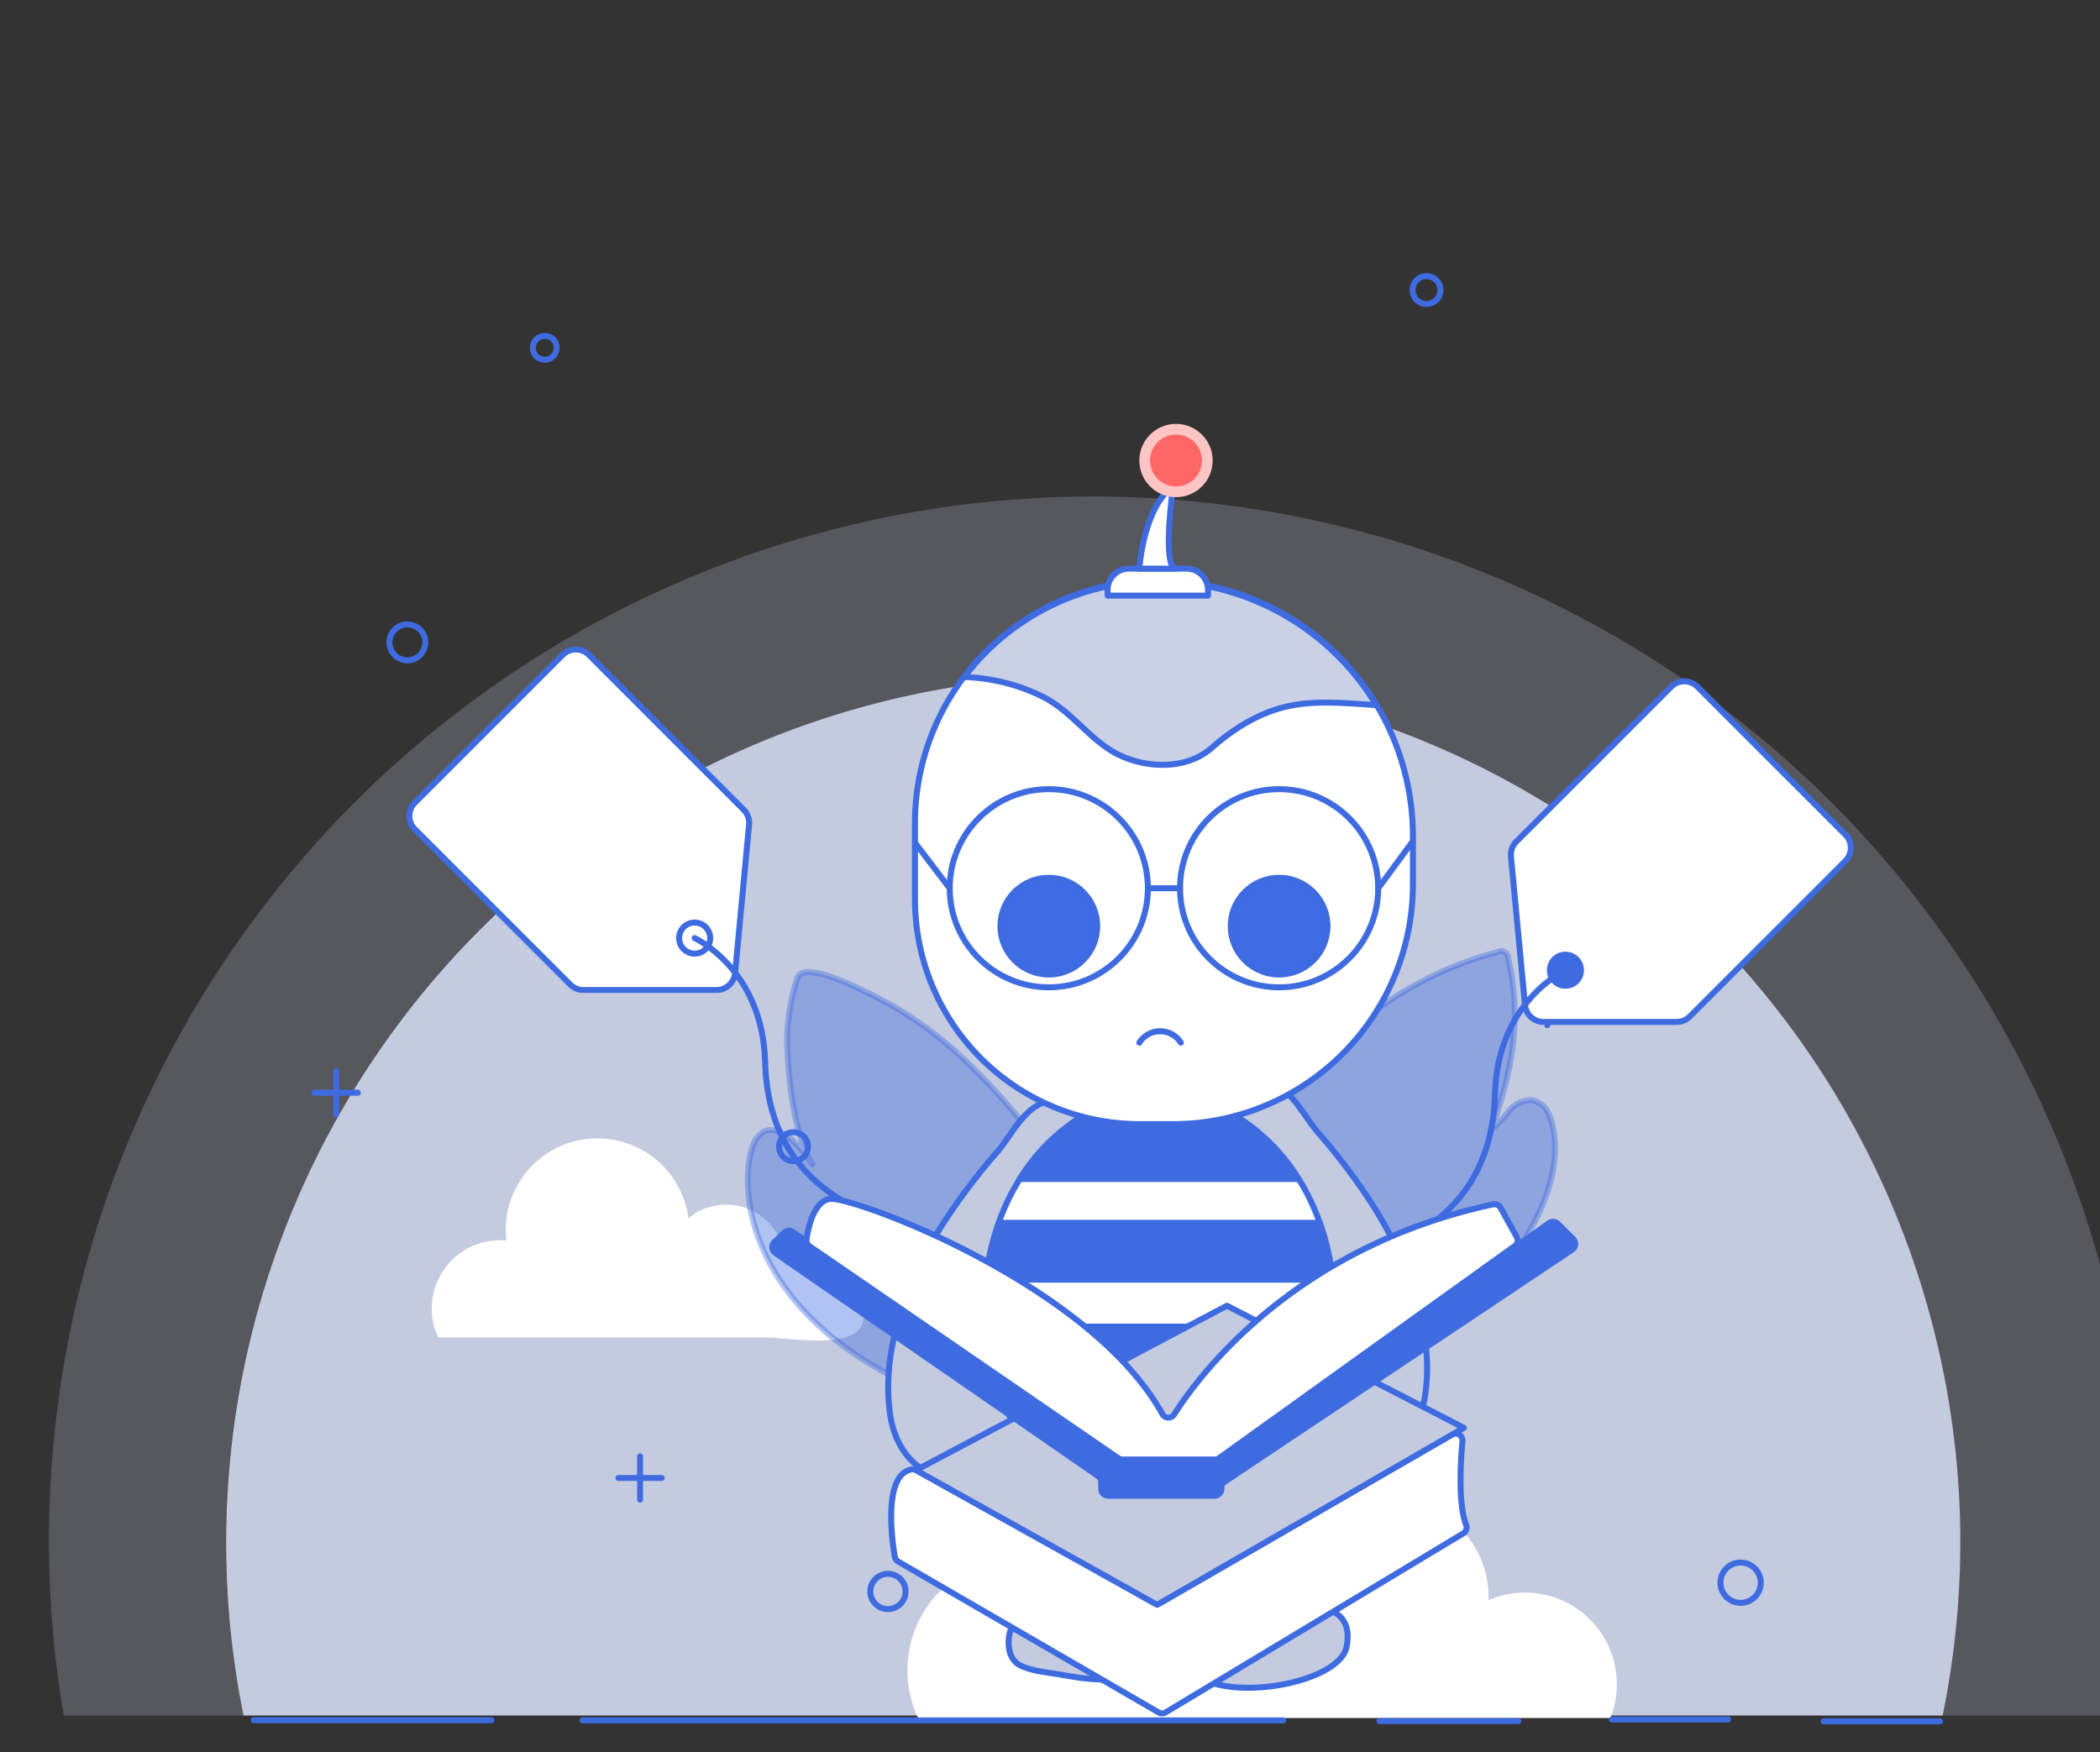 <svg id="Layer_1" data-name="Layer 1" xmlns="http://www.w3.org/2000/svg" viewBox="0 0 351.16 293.04"><rect x="0" y="0" width="351.16" height="293.04" fill="#333333" stroke="none"/><defs><style>.cls-1,.cls-2,.cls-8{fill:#c4cbe0;}.cls-1{opacity:0.25;}.cls-3,.cls-5{fill:#fff;}.cls-4{fill:none;}.cls-12,.cls-4,.cls-5,.cls-6,.cls-7,.cls-8,.cls-9{stroke:#3e6be0;stroke-linecap:round;stroke-linejoin:round;}.cls-6,.cls-7{fill:#3e6be0;}.cls-7{opacity:0.4;}.cls-9{fill:#cad1e6;}.cls-10{fill:#ffc4c4;}.cls-11{fill:#ff6766;}.cls-12{fill:#3e6be6;}</style></defs><path class="cls-1" d="M357.37,257.65a175.11,175.11,0,0,1-2.45,29.25H324.86A145,145,0,1,0,37.77,257.65a146,146,0,0,0,2.95,29.25H10.66a174.59,174.59,0,1,1,346.71-29.25Z"/><path class="cls-2" d="M327.81,257.65a146,146,0,0,1-2.95,29.25H40.72a145,145,0,1,1,287.09-29.25Z"/><path class="cls-3" d="M270.36,281.72a15.08,15.08,0,0,1-1.06,5.6H153.52a18.46,18.46,0,0,1-1.78-8,18.73,18.73,0,0,1,18.73-18.73,17,17,0,0,1,1.75.09,25.2,25.2,0,0,1,50-6.23,16.34,16.34,0,0,1,26.7,12.63c0,.18,0,.37,0,.55a15,15,0,0,1,6.11-1.28A15.33,15.33,0,0,1,270.36,281.72Z"/><path class="cls-3" d="M144.42,220.27c0,5.84-12.38,3.41-16.49,3.41H73.28a11.18,11.18,0,0,1-1.08-4.84,11.41,11.41,0,0,1,11.4-11.41,9.59,9.59,0,0,1,1.07.06,14.59,14.59,0,0,1-.11-1.76,15.34,15.34,0,0,1,30.55-2,9.95,9.95,0,0,1,16.26,7.69c0,.1,0,.22,0,.33a9.08,9.08,0,0,1,3.72-.78A9.34,9.34,0,0,1,144.42,220.27Z"/><circle class="cls-4" cx="148.48" cy="266.16" r="2.95"/><circle class="cls-4" cx="291.06" cy="264.69" r="3.37"/><circle class="cls-4" cx="132.69" cy="191.77" r="2.42"/><circle class="cls-4" cx="68.12" cy="107.43" r="3"/><circle class="cls-4" cx="91.09" cy="58.17" r="2"/><circle class="cls-4" cx="238.54" cy="48.51" r="2.33"/><circle class="cls-4" cx="186.39" cy="259.36" r="1.08"/><line class="cls-4" x1="42.43" y1="287.69" x2="82.18" y2="287.69"/><line class="cls-4" x1="97.41" y1="287.72" x2="214.58" y2="287.72"/><line class="cls-4" x1="230.65" y1="287.84" x2="253.92" y2="287.84"/><line class="cls-4" x1="269.52" y1="287.57" x2="288.97" y2="287.57"/><line class="cls-4" x1="304.95" y1="287.87" x2="324.41" y2="287.87"/><line class="cls-4" x1="103.41" y1="247.18" x2="110.65" y2="247.18"/><line class="cls-4" x1="107.03" y1="243.56" x2="107.03" y2="250.8"/><line class="cls-4" x1="52.6" y1="182.75" x2="59.84" y2="182.75"/><line class="cls-4" x1="56.22" y1="179.13" x2="56.22" y2="186.37"/><line class="cls-4" x1="255.12" y1="167.83" x2="262.36" y2="167.83"/><line class="cls-4" x1="258.74" y1="164.21" x2="258.74" y2="171.45"/><path class="cls-5" d="M69.36,138.66l26,26a3.1,3.1,0,0,0,2.2.91h22.26a3.12,3.12,0,0,0,3.1-2.82l2.34-24.84a3.08,3.08,0,0,0-.9-2.49L98.49,109.54a3.11,3.11,0,0,0-4.41,0L69.36,134.26A3.12,3.12,0,0,0,69.36,138.66Z"/><circle class="cls-4" cx="116.16" cy="156.89" r="2.6"/><path class="cls-4" d="M116.16,156.89s11.35,5.18,11.78,20.68,9.48,24.76,26.92,28.42"/><path class="cls-5" d="M308.57,144l-26,26a3.11,3.11,0,0,1-2.2.91H258.11a3.11,3.11,0,0,1-3.1-2.82l-2.35-24.85a3.15,3.15,0,0,1,.9-2.49l25.89-25.89a3.1,3.1,0,0,1,4.4,0l24.72,24.72A3.1,3.1,0,0,1,308.57,144Z"/><circle class="cls-6" cx="261.77" cy="162.26" r="2.6"/><path class="cls-4" d="M261.77,162.26s-11.35,5.18-11.78,20.68-9.47,24.77-26.91,28.43"/><path class="cls-7" d="M197.94,213.18a125.5,125.5,0,0,1,25-38.06,60.06,60.06,0,0,1,27.51-15.9,1.19,1.19,0,0,1,1.76,1.11c2.35,10,.62,19.27-2.91,28.66a18.93,18.93,0,0,0,3-3.14,4.74,4.74,0,0,1,3.88-1.86,3.91,3.91,0,0,1,2.89,2.57c3,7.7-1.49,17.59-6.18,23.58-6.78,8.65-17,14-27.18,17.53a113.27,113.27,0,0,1-11.77,3.27S188.94,236.56,197.94,213.18Z"/><path class="cls-7" d="M190.17,219.87c-6.51-15.34-16.24-30.46-28.24-42a62.73,62.73,0,0,0-13.33-10c-2.22-1.2-12.6-6.87-14.91-4.88a1.52,1.52,0,0,0-.38.68A34,34,0,0,0,131.74,177c.35,5.42,1.26,13.05,4.14,17.74,0,0-5.69-9-9.25-4.5S120.94,227,173.34,238.6C173.34,238.6,199.65,244.53,190.17,219.87Z"/><path class="cls-8" d="M197,253.05c1.61.63.89,13.08.67,14.82-.51,4.1-1.81,9.41-5.52,11.4-4.36,2.33-9.72,1.72-14.41.86-2.16-.39-5.17-.6-7.16-1.62s-2.19-3.67-1.67-5.65a6.61,6.61,0,0,1,2.72-3.71c.33-.24,4-2.28,4-1.67l-1.78-23.57Z"/><path class="cls-8" d="M217,241.16l4.23,27.89s5.15.34,3.94,6.39-19.68,9.42-25.73,4.37,0-26.21,0-26.21Z"/><path class="cls-8" d="M212,181a5.3,5.3,0,0,1,1,.3c3.21,1.33,5.22,5.58,7.38,8.09a102.57,102.57,0,0,1,9.41,12.54c5.67,9.05,10.18,20.78,8.48,31.66-.56,3.54-2.31,7.06-5.37,8.91a10.88,10.88,0,0,1-9,.76c-4.4-1.48-7.69-4.4-7.22-9.28.7-7.48.3-12.37-2.7-19.56-2.14-5.14-4.3-10.32-7.36-15a32.17,32.17,0,0,1-4.11-7.49,8.67,8.67,0,0,1,.2-6.49A9.31,9.31,0,0,1,212,181Z"/><path class="cls-8" d="M175.16,184.23a5.3,5.3,0,0,0-1,.3c-3.21,1.33-5.22,5.58-7.38,8.09a103.6,103.6,0,0,0-9.41,12.54c-5.67,9.05-10.18,20.78-8.48,31.67.56,3.53,2.31,7,5.38,8.9a10.85,10.85,0,0,0,9,.76c4.4-1.47,7.69-4.4,7.23-9.28-.71-7.48-.31-12.37,2.69-19.56,2.14-5.14,4.3-10.32,7.36-15a32,32,0,0,0,4.11-7.49,8.67,8.67,0,0,0-.2-6.49A9.3,9.3,0,0,0,175.16,184.23Z"/><path class="cls-6" d="M217.17,197.18H170.51a31.94,31.94,0,0,1,8.94-9.5h28.78A31.94,31.94,0,0,1,217.17,197.18Z"/><path class="cls-5" d="M208.23,187.68H179.45a24.9,24.9,0,0,1,28.78,0Z"/><path class="cls-6" d="M222.85,214h-58a40.19,40.19,0,0,1,2.16-9.51h53.7A41.19,41.19,0,0,1,222.85,214Z"/><path class="cls-5" d="M220.69,204.51H167a36.73,36.73,0,0,1,3.52-7.33h46.66A37.28,37.28,0,0,1,220.69,204.51Z"/><path class="cls-6" d="M223,221.86a41.86,41.86,0,0,1-1.85,9.5H166.57a41.85,41.85,0,0,1-1.84-9.5Z"/><path class="cls-5" d="M176.78,247.31H210.9a25.21,25.21,0,0,1-34.12,0Z"/><path class="cls-5" d="M221.1,231.36a38.92,38.92,0,0,1-2.73,6.44H169.3a38.92,38.92,0,0,1-2.73-6.44Z"/><path class="cls-5" d="M223.08,218.53c0,1.12-.05,2.23-.13,3.33H164.73c-.09-1.1-.13-2.21-.13-3.33a44.64,44.64,0,0,1,.23-4.51h58A44.64,44.64,0,0,1,223.08,218.53Z"/><path class="cls-6" d="M218.37,237.8a33.63,33.63,0,0,1-7.47,9.51H176.78a33.84,33.84,0,0,1-7.48-9.51Z"/><path class="cls-5" d="M196.13,188h-5.52A37.61,37.61,0,0,1,153,150.35V137.66a40.58,40.58,0,0,1,42.15-40.55h0a42.79,42.79,0,0,1,41.12,42.75v8A40.14,40.14,0,0,1,196.13,188Z"/><path class="cls-9" d="M230.22,117.93c-4.64-.29-9.51-.79-13.91,0-5.18.89-9.79,3.71-13.68,7.14-4.24,3.73-11,3.5-15.89,1-4.65-2.46-7.57-7.16-12.42-9.58a31.81,31.81,0,0,0-13.08-3.26,40.54,40.54,0,0,1,33.92-16,42.77,42.77,0,0,1,35.06,20.82Z"/><path class="cls-5" d="M188.78,95.1h9.62A3.56,3.56,0,0,1,202,98.66v.95a0,0,0,0,1,0,0H185.21a0,0,0,0,1,0,0v-.95A3.56,3.56,0,0,1,188.78,95.1Z"/><path class="cls-5" d="M190.52,95.1s.64-10.19,5.63-13.74c0,0-1.88,13.74.5,13.74Z"/><circle class="cls-10" cx="196.65" cy="77.02" r="6.13"/><circle class="cls-11" cx="196.65" cy="77.02" r="4.34"/><circle class="cls-12" cx="175.38" cy="154.89" r="8.09"/><circle class="cls-12" cx="213.89" cy="154.89" r="8.09"/><circle class="cls-4" cx="175.38" cy="148.55" r="16.57"/><circle class="cls-4" cx="213.89" cy="148.55" r="16.57"/><line class="cls-4" x1="191.95" y1="148.55" x2="197.32" y2="148.55"/><line class="cls-4" x1="158.8" y1="148.55" x2="153.11" y2="141.08"/><line class="cls-4" x1="230.47" y1="148.55" x2="235.96" y2="141.08"/><path class="cls-4" d="M190.52,174.38a4.1,4.1,0,0,1,6.94,0"/><path class="cls-5" d="M194.07,268.06l48.76-28.15a1.15,1.15,0,0,1,1.72,1.09c-.32,3.6-.72,10.63.61,14a1.17,1.17,0,0,1-.46,1.44l-49.79,29.95a1.14,1.14,0,0,1-1.17,0l-43.56-25.24a1.13,1.13,0,0,1-.55-.79c-.49-2.87-2.41-16.35,4.68-14.48l38.61,22.18A1.18,1.18,0,0,0,194.07,268.06Z"/><polygon class="cls-8" points="153.16 245.88 205.16 218.37 244.78 238.79 193.5 268.39 153.16 245.88"/><path class="cls-6" d="M129.65,209.55l54,37.34a1.16,1.16,0,0,1,.49,1V249a1.15,1.15,0,0,0,1.15,1.15h17.8a1.15,1.15,0,0,0,1.15-1.15v-.17a1.16,1.16,0,0,1,.51-1L262.89,209a1.16,1.16,0,0,0,.18-1.77l-2.56-2.56a1.15,1.15,0,0,0-1.48-.12l-55.19,39.29a1.23,1.23,0,0,1-.67.21H187.68a1.1,1.1,0,0,1-.65-.21l-54.43-37.8a1.14,1.14,0,0,0-1.45.11l-1.64,1.58A1.16,1.16,0,0,0,129.65,209.55Z"/><path class="cls-5" d="M196.35,236.54c4-6.3,19.86-27.92,53.31-35.12a1.17,1.17,0,0,1,1.26.57l2.71,4.89a1.16,1.16,0,0,1-.33,1.5l-49.46,35.49a1.17,1.17,0,0,1-.67.22H187.68a1.16,1.16,0,0,1-.65-.2l-51.67-35.48a1.12,1.12,0,0,1-.49-1.09c.23-1.75,1.08-6.22,3.8-6.8,3.3-.71,43.55,14,55.72,36A1.14,1.14,0,0,0,196.35,236.54Z"/></svg>